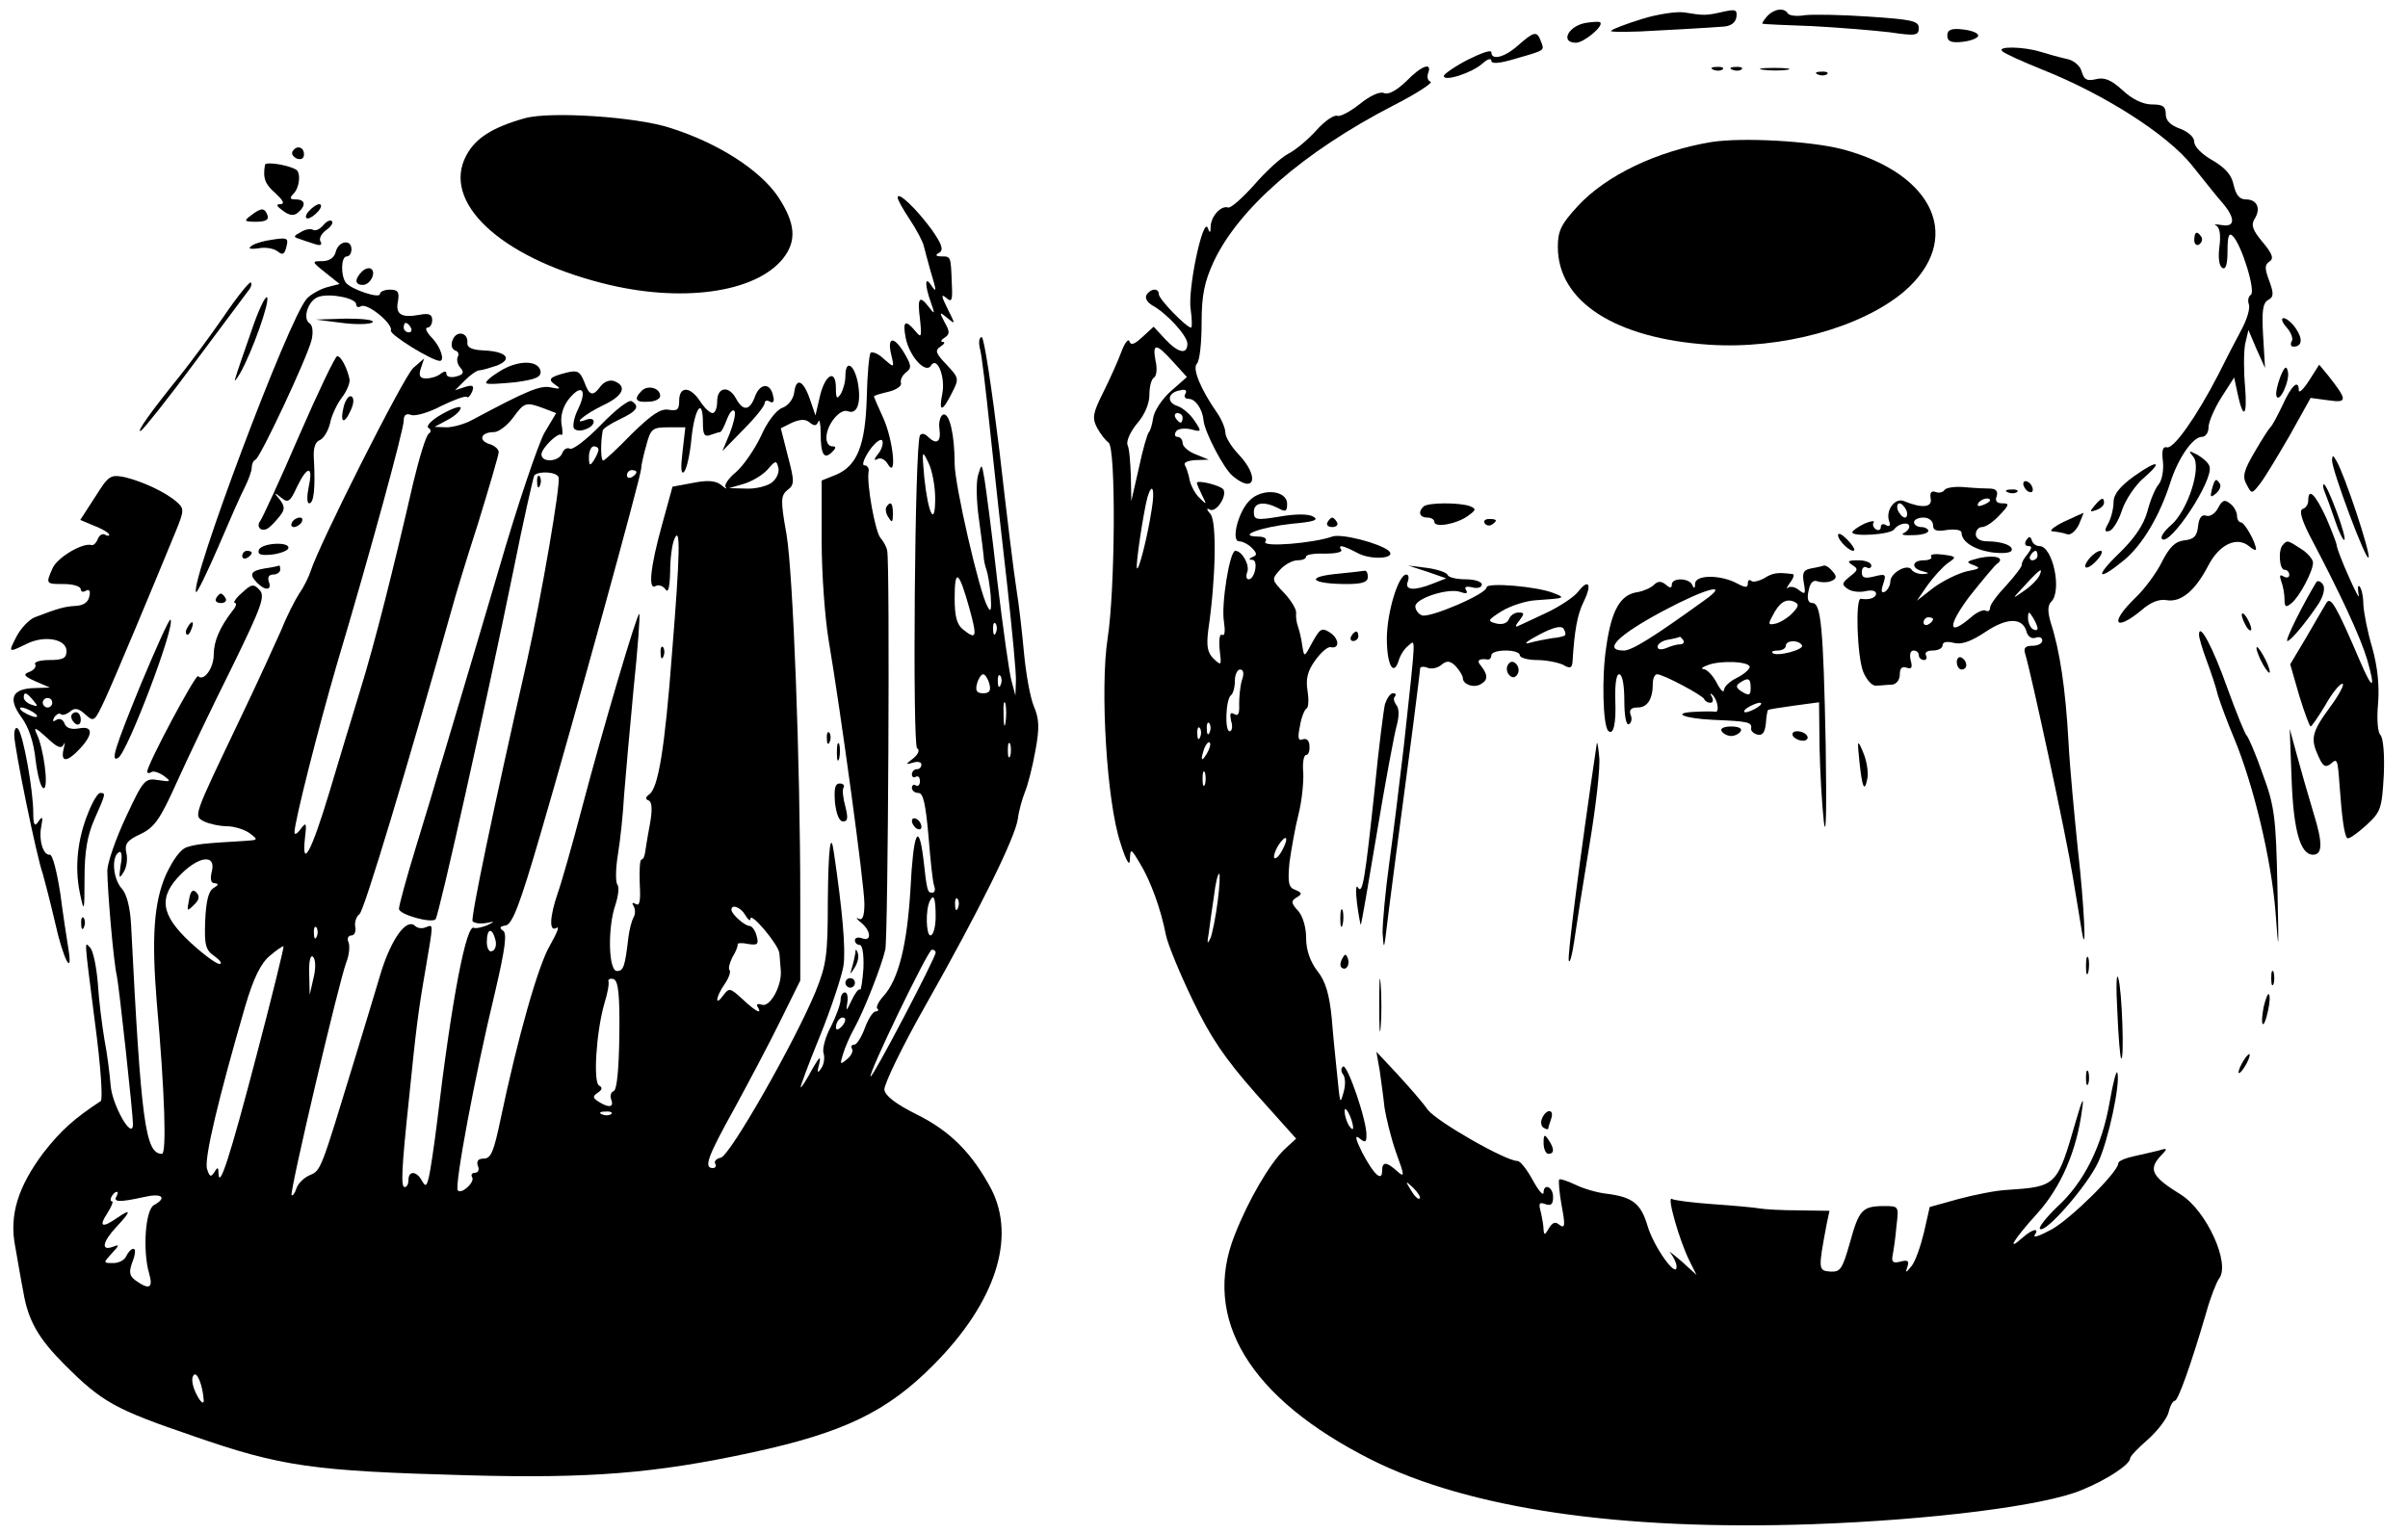 <?xml version="1.0" standalone="no"?>
<!DOCTYPE svg PUBLIC "-//W3C//DTD SVG 20010904//EN"
 "http://www.w3.org/TR/2001/REC-SVG-20010904/DTD/svg10.dtd">
<svg version="1.0" xmlns="http://www.w3.org/2000/svg"
 width="507pt" height="323pt" viewBox="0 0 507 323"
 preserveAspectRatio="xMidYMid meet">

<g transform="translate(0,323) scale(0.1,-0.1)"
fill="#000000" stroke="none">
<path d="M3457 3190 c-32 -10 -62 -21 -65 -25 -4 -3 43 -3 103 1 61 3 121 7
134 8 15 1 25 8 27 20 2 16 -2 17 -29 11 -35 -8 -39 -8 -82 -1 -16 2 -56 -4
-88 -14z"/>
<path d="M3720 3195 c-7 -8 -11 -15 -9 -15 2 -1 50 -3 105 -5 56 -3 129 -9
163 -13 54 -8 61 -7 61 9 0 15 -15 18 -105 24 -57 4 -118 5 -135 3 -17 -3 -33
-1 -36 4 -8 13 -30 9 -44 -7z"/>
<path d="M3340 3182 c-38 -6 -56 -42 -22 -42 17 0 60 36 51 43 -2 2 -15 1 -29
-1z"/>
<path d="M4100 3155 c0 -12 8 -16 33 -13 17 2 32 8 32 13 0 6 -15 11 -32 13
-25 3 -33 -1 -33 -13z"/>
<path d="M3197 3135 c-29 -26 -57 -33 -57 -15 0 6 -22 -2 -50 -16 -27 -14 -50
-30 -50 -34 0 -13 60 7 81 26 11 10 19 12 19 6 0 -7 17 -6 53 5 62 18 59 16
51 37 -8 21 -14 20 -47 -9z"/>
<path d="M4216 3122 c5 -5 43 -22 85 -39 131 -52 263 -137 314 -201 25 -31 54
-68 65 -80 27 -32 26 -51 -2 -46 -13 2 -18 2 -12 -1 8 -4 10 -21 7 -44 -3 -23
-1 -41 6 -45 7 -5 11 7 11 35 0 32 3 40 11 32 19 -19 49 -117 38 -124 -5 -3
-7 -12 -4 -20 3 -8 -4 -32 -16 -54 -12 -22 -34 -65 -49 -95 -45 -87 -94 -157
-108 -152 -8 2 -11 -6 -8 -30 2 -18 -2 -40 -9 -48 -7 -8 -18 -34 -24 -58 -8
-28 -27 -56 -59 -87 -53 -51 -46 -61 11 -14 38 32 74 92 97 164 16 50 47 95
66 95 8 0 14 9 14 20 0 11 12 39 27 63 l27 42 7 -33 c12 -57 21 -50 16 13 -3
32 -3 73 0 90 l7 30 17 -40 18 -40 -4 67 c-3 52 -1 69 10 76 12 6 13 13 3 40
-10 27 -10 34 0 41 10 6 7 16 -14 41 -21 25 -25 36 -17 49 14 22 5 41 -18 41
-14 0 -21 9 -26 30 -4 21 -17 36 -44 52 -22 12 -39 29 -39 39 0 10 -12 21 -30
28 -20 7 -30 17 -30 30 0 17 -6 21 -29 21 -19 0 -42 11 -62 30 -24 22 -39 28
-57 23 -18 -4 -24 -1 -29 16 -3 12 -16 24 -32 27 -14 3 -39 10 -55 15 -36 11
-93 12 -80 1z"/>
<path d="M2961 3059 c-20 -19 -37 -29 -47 -25 -9 4 -30 -6 -51 -23 -20 -16
-41 -27 -47 -25 -7 3 -27 -11 -44 -30 -18 -20 -44 -42 -60 -50 -15 -8 -47 -37
-71 -65 -25 -28 -50 -50 -55 -48 -15 5 -36 -18 -37 -40 0 -14 -2 -15 -6 -3
-10 25 -43 -131 -36 -172 3 -21 3 -38 1 -38 -10 0 -68 60 -68 70 0 14 -17 13
-26 -1 -4 -7 2 -16 12 -22 31 -17 74 -64 74 -81 0 -24 -20 -19 -47 10 l-24 26
-24 -22 c-16 -15 -24 -18 -27 -9 -2 7 -10 -3 -17 -22 -7 -19 -24 -57 -38 -85
-22 -44 -24 -54 -13 -75 7 -13 18 -27 24 -31 16 -10 14 -312 -2 -413 -16 -105
-2 -343 27 -430 12 -39 20 -51 20 -35 1 24 2 24 21 -8 22 -36 44 -95 55 -152
4 -19 29 -80 56 -136 38 -79 67 -122 133 -197 l85 -95 -25 -23 c-30 -29 -75
-105 -104 -179 -71 -177 31 -345 287 -474 205 -103 523 -150 928 -136 253 9
490 39 568 72 54 22 102 54 102 67 0 4 17 22 38 40 20 18 40 44 43 57 3 13 9
24 13 24 7 0 34 76 66 185 9 33 22 65 27 72 25 31 -26 143 -80 177 -60 37 -68
52 -46 78 19 20 19 21 -1 15 -11 -3 -35 -8 -52 -12 -18 -4 -33 -10 -33 -15 0
-18 -99 -116 -140 -139 -24 -13 -40 -19 -36 -12 11 16 -5 13 -26 -6 -35 -31
-18 -3 31 51 50 55 84 133 95 221 4 28 0 20 -13 -25 -40 -138 -40 -139 -146
-146 -22 -1 -67 -10 -101 -19 l-61 -17 -12 -53 c-7 -29 -18 -61 -26 -71 -12
-15 -14 -16 -9 -2 4 13 1 15 -15 11 -15 -4 -19 -1 -16 14 2 10 6 37 8 61 5 42
5 42 -26 42 -46 0 -53 -8 -72 -77 -16 -56 -20 -62 -41 -61 -26 2 -26 4 -8 100
l6 28 -64 1 c-35 0 -72 2 -83 4 -11 2 -55 6 -98 9 -43 3 -82 8 -87 11 -11 7
16 -88 37 -130 l15 -30 -33 30 c-19 16 -28 23 -21 15 6 -8 12 -20 12 -28 0
-25 -48 42 -61 86 -14 47 -31 61 -86 68 -20 2 -50 11 -66 19 -17 8 -32 13 -34
11 -2 -2 0 -27 5 -55 8 -41 7 -49 -4 -41 -9 8 -15 6 -23 -7 -8 -14 -10 -15
-11 -3 0 8 -3 25 -6 38 -5 18 -3 21 10 16 12 -4 16 0 16 15 0 22 -20 30 -20 9
-1 -7 -11 5 -23 27 -12 22 -26 40 -32 40 -25 0 -170 83 -189 108 -11 16 -41
50 -64 75 l-44 47 7 -40 c3 -22 8 -57 10 -77 3 -20 13 -62 24 -94 19 -52 19
-55 2 -40 -22 20 -31 20 -31 0 0 -24 -18 -7 -42 39 -14 28 -16 38 -6 30 12
-10 15 -9 15 5 2 29 -40 151 -49 146 -5 -3 -5 -11 0 -17 5 -7 5 -23 1 -37 -8
-27 -7 -29 -15 50 -2 19 -7 67 -10 105 -5 51 -13 79 -31 101 -15 20 -23 44
-23 69 0 22 -7 46 -17 57 -15 16 -15 21 -3 28 12 7 12 10 -3 16 -14 5 -16 15
-12 58 4 28 12 74 19 101 7 28 11 67 10 88 -2 20 1 37 6 37 5 0 8 9 7 19 0 11
-6 17 -14 14 -10 -4 -11 3 -6 28 3 19 10 35 14 37 4 2 5 18 2 37 -4 25 0 42
16 64 12 17 27 30 33 28 19 -4 18 18 -2 31 -17 11 -21 8 -37 -21 -17 -32 -17
-32 -21 -7 -2 14 -6 32 -9 40 -3 8 -5 21 -4 29 1 7 -10 26 -25 42 -27 28 -27
29 -9 49 10 11 26 20 37 20 10 0 18 3 18 8 0 4 18 7 40 6 21 0 37 3 34 8 -8
12 3 10 37 -8 29 -14 80 -10 63 6 -19 16 -100 37 -119 30 -39 -14 -148 -23
-141 -11 5 7 -2 11 -16 11 -45 1 7 20 72 27 46 4 58 8 45 15 -10 6 -37 6 -71
0 -49 -8 -54 -7 -54 10 0 20 21 23 51 8 16 -9 19 -7 19 9 0 29 -54 34 -80 6
-24 -25 -38 -85 -21 -85 7 0 19 -6 27 -14 11 -11 11 -16 1 -19 -8 -4 -8 -6 0
-6 13 -1 5 -41 -8 -41 -5 0 -6 7 -3 15 6 15 -11 45 -25 45 -12 0 -30 -113 -24
-149 3 -20 2 -31 -4 -28 -5 3 -7 -10 -5 -31 4 -34 4 -35 -13 -19 -13 13 -15
27 -11 60 16 108 18 227 5 244 -9 10 -9 14 -2 10 13 -8 37 28 29 42 -6 9 -56
21 -56 14 0 -2 5 -14 11 -26 10 -20 10 -21 -5 -6 -9 8 -18 25 -21 37 -2 12 -7
27 -10 32 -4 6 6 10 22 11 l28 1 -27 11 c-16 6 -28 17 -28 24 0 7 -5 13 -11
13 -5 0 -7 5 -3 11 3 6 17 8 31 5 23 -6 24 -6 8 18 -9 14 -26 28 -36 31 -24 8
-20 29 6 33 10 3 15 0 11 -7 -4 -6 -1 -11 7 -11 14 0 29 -22 31 -45 2 -24 42
-101 61 -117 47 -40 58 -2 12 46 -15 16 -27 36 -27 45 0 9 -8 28 -17 41 -35
50 -53 94 -43 104 6 6 10 44 10 86 0 59 6 86 25 128 52 112 189 232 379 330
49 25 84 48 78 50 -6 2 -8 10 -5 18 9 24 -14 16 -46 -17z m-491 -591 l29 -32
-34 -30 c-19 -17 -35 -42 -37 -56 -2 -14 -6 -27 -9 -30 -3 -3 -13 -36 -21 -75
l-16 -70 -1 52 c-1 28 -3 58 -7 66 -3 8 6 28 20 45 16 18 26 42 26 60 0 17 4
34 10 37 5 3 7 19 3 35 -7 38 1 38 37 -2z m20 -118 c0 -5 -2 -10 -4 -10 -3 0
-8 5 -11 10 -3 6 -1 10 4 10 6 0 11 -4 11 -10z m-65 -192 c-9 -59 -27 -129
-31 -125 -4 4 14 121 22 150 10 33 16 17 9 -25z m190 -360 c-4 -13 -6 -36 -6
-51 1 -20 -2 -26 -10 -21 -9 5 -10 1 -7 -14 4 -12 2 -22 -3 -22 -11 0 -8 69 3
76 4 3 8 16 8 30 0 13 5 24 11 24 7 0 9 -8 4 -22z m-68 -110 c-3 -8 -6 -5 -6
6 -1 11 2 17 5 13 3 -3 4 -12 1 -19z m-20 -10 c-3 -8 -6 -5 -6 6 -1 11 2 17 5
13 3 -3 4 -12 1 -19z m14 -35 c-12 -20 -14 -14 -5 12 4 9 9 14 11 11 3 -2 0
-13 -6 -23z m-4 -65 c-3 -7 -5 -2 -5 12 0 14 2 19 5 13 2 -7 2 -19 0 -25z
m163 -138 c-6 -12 -14 -20 -17 -17 -2 3 1 14 8 26 17 26 24 19 9 -9z m-136
-107 c-4 -32 -11 -67 -15 -78 -7 -15 -8 -13 -4 10 2 17 7 51 11 78 3 26 8 47
11 47 2 0 1 -26 -3 -57z m285 -478 c0 -5 -4 -3 -9 5 -5 8 -9 22 -9 30 0 16 17
-16 18 -35z m140 -149 c-3 -3 -11 5 -18 17 -13 21 -12 21 5 5 10 -10 16 -20
13 -22z"/>
<path d="M3608 3083 c7 -3 16 -2 19 1 4 3 -2 6 -13 5 -11 0 -14 -3 -6 -6z"/>
<path d="M3648 3083 c7 -3 16 -2 19 1 4 3 -2 6 -13 5 -11 0 -14 -3 -6 -6z"/>
<path d="M3713 3083 c15 -2 37 -2 50 0 12 2 0 4 -28 4 -27 0 -38 -2 -22 -4z"/>
<path d="M3828 3073 c7 -3 16 -2 19 1 4 3 -2 6 -13 5 -11 0 -14 -3 -6 -6z"/>
<path d="M1105 2981 c-68 -19 -104 -42 -123 -78 -53 -98 70 -214 285 -269 166
-43 324 -21 382 52 29 37 26 74 -11 130 -38 56 -126 113 -228 145 -71 23 -251
35 -305 20z"/>
<path d="M3604 2931 c-115 -19 -222 -70 -282 -135 -35 -38 -42 -52 -42 -86 0
-115 121 -193 319 -206 152 -10 320 36 410 112 126 109 66 248 -131 300 -67
17 -208 25 -274 15z"/>
<path d="M616 2911 c-3 -5 1 -11 9 -15 9 -3 15 0 15 9 0 16 -16 20 -24 6z"/>
<path d="M558 2883 c-5 -28 0 -41 22 -60 16 -15 20 -22 11 -23 -11 0 -9 -4 5
-14 13 -10 23 -11 31 -4 18 15 16 28 -4 28 -13 0 -14 3 -5 12 13 13 16 45 5
51 -18 10 -63 17 -65 10z"/>
<path d="M1890 2814 c0 -5 12 -26 26 -47 14 -21 27 -46 29 -55 2 -9 9 -33 14
-52 13 -43 14 -49 1 -30 -13 20 -13 -1 0 -37 9 -25 8 -26 -4 -10 -20 26 -25
21 -19 -25 4 -38 3 -41 -10 -25 -21 25 -27 21 -20 -15 8 -39 42 -76 53 -58 13
21 31 -24 24 -59 -8 -40 0 -39 20 1 16 31 15 32 -11 60 -23 24 -25 30 -13 38
8 5 11 10 5 10 -5 0 -4 4 4 9 11 7 11 13 0 32 -12 23 -11 23 6 9 17 -14 17
-14 0 20 -13 26 -14 32 -3 23 12 -11 14 -6 12 30 -2 57 -2 57 -21 57 -13 0
-15 3 -5 8 9 6 5 18 -16 48 -33 45 -72 82 -72 68z"/>
<path d="M650 2785 c-7 -8 -8 -15 -2 -15 5 0 15 7 22 15 7 8 8 15 2 15 -5 0
-15 -7 -22 -15z"/>
<path d="M528 2776 c-15 -11 -14 -13 11 -13 20 0 28 4 24 14 -6 16 -13 16 -35
-1z"/>
<path d="M680 2755 c-7 -8 -16 -12 -21 -9 -5 3 -17 1 -26 -5 -15 -8 -16 -10
-3 -14 8 -3 23 -8 33 -11 11 -4 16 -2 12 5 -4 6 1 16 11 24 11 7 16 16 13 19
-3 4 -12 0 -19 -9z"/>
<path d="M4620 2724 c0 -8 5 -12 10 -9 6 4 8 11 5 16 -9 14 -15 11 -15 -7z"/>
<path d="M560 2723 c-14 -3 -29 -8 -33 -13 -5 -4 3 -5 17 -3 14 3 32 0 40 -6
11 -9 15 -7 19 9 5 20 3 21 -43 13z"/>
<path d="M707 2700 c-3 -13 -14 -20 -29 -20 -22 0 -22 -1 7 -24 l30 -24 -27
-7 c-14 -4 -34 -15 -42 -24 -38 -41 -248 -602 -233 -618 2 -2 23 41 46 94 23
54 48 111 56 126 8 16 15 35 15 42 0 7 3 15 8 17 10 4 109 215 118 252 4 17 2
31 -4 35 -16 10 -3 49 19 56 25 8 79 -3 79 -16 0 -6 5 -7 10 -4 13 8 68 -37
63 -51 -3 -9 87 -64 103 -64 11 0 2 29 -16 48 -12 12 -16 22 -10 22 5 0 10 7
10 16 0 12 -7 15 -27 11 -38 -7 -51 1 -45 29 3 19 0 24 -17 24 -11 0 -21 -4
-21 -9 0 -11 -62 10 -72 24 -11 15 -10 55 2 55 6 0 10 7 10 15 0 22 -27 18
-33 -5z m158 -160 c3 -5 1 -10 -4 -10 -6 0 -11 5 -11 10 0 6 2 10 4 10 3 0 8
-4 11 -10z"/>
<path d="M762 2658 c-16 -16 -15 -28 2 -28 16 0 29 27 17 34 -4 3 -13 0 -19
-6z"/>
<path d="M470 2562 c-29 -42 -70 -97 -90 -122 -60 -74 -96 -124 -83 -117 6 4
58 69 114 145 56 75 107 143 112 150 6 7 8 15 5 17 -2 3 -29 -30 -58 -73z"/>
<path d="M529 2532 c-15 -43 -30 -86 -33 -97 -4 -11 0 -7 9 8 26 45 65 156 57
161 -4 2 -19 -30 -33 -72z"/>
<path d="M720 2550 c30 -4 59 -3 64 1 6 5 -18 8 -55 8 l-64 -2 55 -7z"/>
<path d="M4814 2541 c10 -11 15 -25 11 -30 -3 -6 -2 -11 4 -11 18 0 20 16 5
38 -8 12 -20 22 -26 22 -6 0 -3 -9 6 -19z"/>
<path d="M953 2514 c-4 -10 -2 -19 5 -22 7 -2 9 -8 6 -13 -3 -6 -1 -16 5 -23
9 -10 7 -15 -9 -19 -11 -3 -20 0 -20 5 0 7 -4 7 -12 1 -7 -6 -21 -10 -31 -10
-13 0 -16 6 -11 21 l7 21 -23 -20 c-20 -18 -198 -371 -216 -428 -4 -12 -14
-33 -24 -47 -9 -14 -26 -47 -37 -75 -12 -27 -51 -113 -88 -190 -99 -208 -98
-203 -75 -215 10 -5 32 -10 47 -10 16 0 38 -7 49 -15 18 -14 18 -14 -11 -16
-87 -5 -102 -7 -121 -13 -14 -4 -30 -27 -45 -59 -25 -58 -30 -131 -19 -267 17
-190 21 -320 11 -320 -35 0 -44 66 -65 482 -2 37 -9 64 -19 76 -19 20 -23 67
-7 77 6 4 8 -7 4 -27 -4 -28 -3 -30 6 -15 7 10 9 29 6 41 -4 18 1 26 29 39 30
14 42 31 77 109 23 51 75 160 116 242 64 131 71 151 58 164 -12 13 -17 12 -37
-7 -13 -11 -19 -21 -14 -21 4 0 2 -8 -6 -17 -26 -34 -39 -63 -39 -92 0 -28
-21 -57 -33 -45 -5 5 -107 -186 -107 -201 0 -4 4 -4 9 -1 4 3 16 -1 26 -8 16
-12 15 -13 -11 -9 -29 5 -32 1 -69 -78 -21 -45 -39 -96 -39 -113 0 -38 13
-193 20 -221 5 -25 34 -291 34 -313 -1 -35 -44 41 -47 82 -2 23 -7 66 -13 96
-5 30 -12 84 -14 119 -3 36 -10 69 -16 75 -12 12 -14 29 10 -158 12 -90 17
-162 12 -165 -55 -36 -84 -62 -120 -108 -54 -72 -73 -132 -60 -198 5 -28 12
-70 17 -95 10 -61 32 -99 87 -154 79 -79 106 -94 270 -150 187 -65 252 -74
579 -83 258 -7 394 4 598 48 194 42 285 86 383 185 130 131 174 267 121 370
-40 75 -86 122 -157 157 -44 22 -66 39 -68 52 -1 11 38 92 88 180 112 198 187
350 193 390 2 17 9 42 15 57 6 14 16 53 22 87 9 48 8 67 -3 93 -8 19 -17 70
-21 113 -4 44 -11 105 -16 135 -5 30 -21 162 -36 293 -16 130 -32 237 -37 237
-5 0 -7 -10 -4 -23 4 -12 13 -92 22 -177 9 -85 25 -231 36 -325 10 -93 19
-183 18 -200 l-1 -30 -8 30 c-5 17 -18 111 -30 210 -11 99 -24 196 -27 215 -6
35 -6 35 -14 8 -4 -15 -3 -55 2 -90 5 -35 9 -70 10 -78 0 -8 3 -22 6 -30 3 -8
7 -33 9 -55 2 -31 0 -36 -7 -22 -17 30 -69 256 -69 301 0 61 -11 107 -24 103
-6 -2 -10 -16 -8 -30 4 -28 -6 -35 -25 -16 -6 6 -13 7 -16 2 -11 -17 -16 -652
-6 -659 6 -3 3 -12 -8 -21 -17 -13 -17 -14 0 -9 9 3 17 1 17 -4 0 -6 -4 -10
-10 -10 -5 0 -10 -5 -10 -11 0 -5 4 -8 8 -5 5 3 9 -1 9 -9 0 -8 -4 -12 -9 -9
-4 3 -8 0 -8 -5 0 -6 6 -11 14 -11 10 0 15 -24 21 -91 4 -51 9 -98 12 -105 3
-8 1 -14 -4 -14 -10 0 -11 1 -19 73 -10 79 -21 53 -27 -65 -7 -118 -25 -191
-57 -226 -10 -11 -16 -23 -13 -26 4 -3 2 -6 -3 -6 -6 0 -16 -16 -23 -35 -7
-19 -17 -35 -22 -35 -6 0 -8 -4 -5 -9 3 -5 -2 -15 -11 -22 -14 -12 -15 -11 -8
11 4 14 15 39 24 55 20 36 57 130 65 165 6 27 10 816 4 840 -1 8 -8 20 -14 27
-11 12 -30 115 -25 141 1 6 -3 12 -9 12 -6 0 -1 14 11 32 13 18 25 26 27 19 2
-6 -2 -19 -10 -28 -8 -10 -8 -14 -1 -10 7 4 16 0 22 -10 20 -34 12 49 -9 96
-11 24 -20 45 -20 46 0 2 14 6 31 10 16 4 28 12 26 18 -2 7 3 17 11 23 12 9
11 15 -5 42 -22 36 -36 32 -26 -7 6 -26 6 -26 -16 -7 -11 11 -24 16 -28 13 -3
-4 -7 -46 -8 -94 -3 -101 -20 -144 -65 -163 l-30 -12 0 -127 c0 -69 7 -164 15
-211 25 -148 75 -513 75 -553 0 -27 -4 -36 -12 -32 -7 4 -5 0 5 -8 21 -17 23
-41 2 -33 -8 3 -15 1 -15 -4 0 -6 5 -10 10 -10 6 0 9 -20 8 -49 -2 -27 -5 -47
-7 -45 -3 3 -11 -8 -18 -23 -11 -23 -12 -24 -9 -5 2 12 0 22 -5 22 -5 0 -9 -7
-9 -15 0 -9 -9 -34 -20 -56 -12 -22 -19 -48 -16 -57 3 -9 1 -24 -5 -32 -8 -12
-9 -9 -4 10 4 18 0 14 -15 -12 -11 -21 -22 -38 -24 -38 -2 0 16 48 40 107 24
59 46 126 50 149 5 34 -2 115 -20 237 -7 51 -12 12 -13 -101 0 -114 -3 -134
-26 -191 -45 -108 -179 -343 -199 -349 -10 -2 -15 -8 -12 -13 3 -5 0 -9 -5 -9
-20 0 -11 24 45 125 30 55 74 138 97 185 l42 85 0 170 c0 289 -15 686 -29 770
-13 72 -12 81 2 93 15 11 15 18 1 71 l-15 59 24 12 c17 7 28 8 37 0 10 -8 14
-7 18 2 2 7 5 -4 5 -25 0 -44 7 -56 24 -39 9 9 9 12 0 12 -7 0 -12 8 -12 18 0
27 28 62 45 56 20 -8 29 18 21 61 -8 39 -26 48 -26 13 0 -13 -5 -30 -10 -38
-8 -12 -10 -9 -10 13 0 41 -23 29 -34 -19 l-9 -39 -12 35 c-14 40 -29 46 -33
12 -2 -13 -13 -27 -25 -31 -13 -5 -32 -30 -45 -60 -13 -27 -36 -61 -52 -75
-16 -13 -26 -28 -22 -32 4 -5 -1 -3 -10 5 -12 9 -29 10 -59 4 l-43 -8 -22 -80
c-25 -90 -30 -140 -13 -129 6 3 15 0 20 -7 6 -9 9 3 10 36 0 28 4 59 9 70 13
30 12 -31 -5 -240 -15 -200 -29 -285 -48 -298 -8 -6 -9 -10 -1 -13 7 -3 8 -20
2 -52 -5 -26 -9 -53 -10 -59 -1 -7 -4 -13 -7 -13 -4 0 -5 -23 -4 -51 2 -36 0
-48 -8 -43 -8 4 -9 3 -5 -4 4 -7 4 -17 0 -24 -4 -7 -9 -26 -11 -43 -7 -60 -10
-70 -24 -70 -18 0 -20 92 -3 140 6 19 8 37 4 42 -4 4 -4 33 1 63 5 30 11 87
13 125 3 39 12 139 20 224 9 85 14 156 12 158 -4 4 -76 -239 -121 -410 -20
-76 -43 -157 -51 -179 -17 -50 -18 -82 -2 -72 7 4 0 -12 -14 -37 -25 -42 -68
-195 -104 -366 -14 -67 -20 -83 -35 -83 -12 0 -16 -5 -13 -15 4 -8 1 -15 -6
-15 -6 0 -9 -4 -6 -9 7 -10 -22 -37 -30 -28 -8 7 37 247 78 416 22 94 26 126
17 131 -8 6 -7 9 6 11 14 3 30 45 72 189 71 242 213 758 213 773 0 7 5 29 11
50 9 34 13 37 46 37 l36 0 -6 -52 c-4 -33 -3 -48 3 -42 6 6 13 38 16 72 7 64
24 86 24 31 0 -24 3 -30 16 -25 9 3 18 6 20 6 3 0 9 12 15 28 6 15 13 22 16
15 2 -6 -3 -27 -11 -47 l-15 -36 44 45 c25 25 45 50 45 56 0 5 5 7 11 3 7 -4
10 1 7 11 -5 29 -27 29 -38 1 -11 -31 -25 -33 -40 -6 -15 29 -40 25 -40 -5 0
-14 -4 -25 -10 -25 -5 0 -17 11 -26 25 -21 32 -44 32 -44 1 0 -19 -4 -22 -22
-19 -17 3 -36 -10 -78 -51 -30 -31 -57 -56 -60 -56 -5 0 -6 36 -1 63 0 4 17
15 36 24 36 17 43 27 25 38 -6 4 -35 -19 -65 -50 -30 -31 -59 -53 -65 -50 -6
3 -13 -1 -16 -9 -7 -19 -44 -21 -44 -3 0 13 36 48 42 41 3 -2 3 9 0 24 -2 18
4 37 16 52 27 33 39 19 19 -22 -9 -18 -12 -37 -8 -41 10 -10 41 2 41 15 0 6
-7 7 -16 4 -31 -12 -4 11 35 30 43 20 52 40 25 51 -10 4 -22 -1 -29 -10 -17
-23 -24 -21 -35 9 -9 22 -14 25 -38 19 -35 -9 -40 -14 -22 -26 12 -8 9 -9 -10
-5 -22 5 -49 -6 -165 -68 -16 -9 -41 -16 -55 -16 l-25 1 28 15 c15 8 27 19 27
25 0 5 -18 -1 -39 -13 -22 -12 -35 -26 -29 -29 6 -4 6 -9 1 -12 -6 -4 -20 -50
-33 -104 -42 -183 -81 -338 -112 -438 -17 -55 -46 -152 -65 -215 -37 -123 -58
-162 -51 -96 4 33 3 36 -9 20 -7 -10 -13 -13 -13 -7 0 22 50 219 89 353 71
238 141 495 141 514 0 12 5 16 16 12 8 -3 37 5 63 19 27 13 51 22 54 19 2 -3
7 2 11 11 5 13 1 15 -15 10 l-21 -7 21 21 c12 12 25 21 30 21 5 0 22 5 37 10
35 14 20 30 -28 32 -24 1 -35 6 -34 16 2 22 -23 27 -31 6z m192 -144 l26 -10
-25 -42 c-13 -24 -57 -153 -96 -288 -40 -135 -81 -274 -92 -310 -11 -36 -25
-85 -33 -110 -7 -25 -29 -98 -49 -163 -20 -65 -36 -124 -36 -131 0 -12 68 -31
77 -22 7 7 107 456 163 730 22 110 43 202 45 205 11 10 47 7 51 -4 5 -13 -36
-251 -66 -385 -73 -321 -119 -543 -115 -550 3 -4 15 -6 28 -4 20 4 20 4 2 -5
-11 -4 -23 -7 -27 -5 -16 10 -47 -150 -78 -411 -6 -49 -14 -101 -17 -114 -5
-20 -7 -21 -15 -7 -11 20 -28 21 -28 1 0 -8 -3 -15 -8 -15 -8 0 -7 34 9 185
15 148 19 182 35 274 17 101 17 94 0 88 -7 -3 -17 -2 -22 3 -18 17 -49 -26
-71 -95 -11 -38 -37 -122 -56 -185 -72 -236 -71 -235 -95 -245 -12 -5 -25 -18
-28 -28 -3 -10 -8 -16 -10 -14 -5 5 99 447 115 490 6 15 8 34 5 42 -4 8 -1 15
6 15 6 0 10 8 8 18 -2 9 2 22 9 27 10 8 101 311 195 645 5 19 29 99 54 176 24
78 44 146 44 152 0 6 -9 14 -20 17 -24 8 -17 25 10 25 10 0 28 14 40 30 24 33
27 34 65 20z m115 -87 c0 -5 -5 -15 -10 -23 -8 -12 -10 -11 -10 8 0 12 5 22
10 22 6 0 10 -3 10 -7z m709 -103 c0 -62 -15 -32 -23 45 -5 57 -5 59 9 30 8
-16 14 -50 14 -75z m-345 33 c-10 -7 -34 -13 -53 -12 l-36 1 31 9 c17 5 39 18
50 30 17 20 19 20 23 3 2 -10 -5 -24 -15 -31z m-284 23 c0 -3 -4 -8 -10 -11
-5 -3 -10 -1 -10 4 0 6 5 11 10 11 6 0 10 -2 10 -4z m701 -287 c17 -62 15 -67
-13 -45 -13 10 -18 27 -18 66 0 65 9 58 31 -21z m56 -51 c-3 -8 -6 -5 -6 6 -1
11 2 17 5 13 3 -3 4 -12 1 -19z m-14 -108 c4 -15 0 -20 -13 -20 -13 0 -17 5
-13 20 3 11 9 20 13 20 4 0 10 -9 13 -20z m24 -2 c-3 -8 -6 -5 -6 6 -1 11 2
17 5 13 3 -3 4 -12 1 -19z m10 -80 c-2 -13 -4 -5 -4 17 -1 22 1 32 4 23 2 -10
2 -28 0 -40z m10 -70 c-3 -7 -5 -2 -5 12 0 14 2 19 5 13 2 -7 2 -19 0 -25z
m-1681 -243 c-4 -17 -2 -25 6 -25 9 -1 8 -4 -2 -10 -11 -6 -16 -27 -18 -69 -2
-52 1 -62 20 -75 12 -9 17 -16 10 -16 -7 0 -35 21 -62 46 -62 58 -67 95 -19
143 39 39 74 42 65 6z m1524 -95 c0 -22 -5 -40 -11 -40 -9 0 -11 54 -1 73 8
16 12 5 12 -33z m47 18 c-3 -8 -6 -5 -6 6 -1 11 2 17 5 13 3 -3 4 -12 1 -19z
m-448 -15 c6 -10 11 -14 11 -8 0 16 60 -55 61 -73 1 -9 2 -26 3 -37 2 -32 -23
-77 -40 -71 -9 3 -12 1 -9 -4 11 -18 -3 -11 -32 16 -26 24 -28 24 -40 8 -19
-26 -16 -3 3 24 9 13 13 26 10 29 -3 3 0 15 6 27 7 11 12 24 11 27 -1 3 9 4
22 1 20 -3 23 -1 18 17 -3 12 -10 21 -15 21 -10 0 -38 25 -38 34 0 13 20 5 29
-11z m-902 -45 c-3 -8 -6 -5 -6 6 -1 11 2 17 5 13 3 -3 4 -12 1 -19z m376 -7
c3 -11 0 -22 -7 -24 -6 -3 -11 6 -11 19 0 29 11 32 18 5z m-503 -244 c-56
-214 -79 -285 -80 -247 0 12 -2 13 -9 1 -7 -11 -10 -9 -15 7 -7 20 24 149 80
342 18 61 33 91 52 107 14 12 27 21 29 20 1 -2 -24 -105 -57 -230z m1430 217
c0 -11 -133 -265 -137 -261 -5 6 121 267 129 267 5 0 8 -3 8 -6z m-1310 -54
l-8 -35 -1 45 c-1 27 3 40 8 35 6 -6 6 -25 1 -45z m644 -120 c-1 -72 -5 -115
-12 -118 -6 -2 -8 -10 -5 -18 6 -16 -5 -18 -27 -4 -12 8 -13 11 -1 19 9 6 10
11 2 15 -12 8 -6 110 11 171 7 22 11 44 9 48 -1 5 4 7 11 5 10 -4 13 -34 12
-118z m468 18 c-7 -7 -12 -8 -12 -2 0 14 12 26 19 19 2 -3 -1 -11 -7 -17z
m-485 -184 c-3 -3 -12 -4 -19 -1 -8 3 -5 6 6 6 11 1 17 -2 13 -5z m-1042 -174
c-7 -12 8 -12 58 -1 38 9 50 -1 21 -17 -18 -10 -24 -96 -10 -144 9 -31 0 -35
-28 -15 -14 10 -15 18 -7 40 6 15 7 27 2 27 -5 0 -11 -7 -15 -15 -3 -8 -15
-15 -27 -15 -22 0 -22 0 -4 20 17 18 17 20 2 14 -25 -9 -21 11 8 42 31 33 32
40 3 20 -33 -23 -41 -20 -22 9 9 14 13 25 10 25 -4 0 -4 5 -1 10 3 6 8 10 11
10 3 0 2 -4 -1 -10z m184 -430 c0 -8 -7 -3 -15 13 -8 15 -12 33 -7 40 7 12 20
-20 22 -53z"/>
<path d="M1131 2214 c0 -11 3 -14 6 -6 3 7 2 16 -1 19 -3 4 -6 -2 -5 -13z"/>
<path d="M398 1335 c-5 -25 -4 -25 10 -11 12 11 13 19 5 27 -7 7 -12 3 -15
-16z"/>
<path d="M630 2313 c-40 -93 -77 -173 -82 -180 -10 -13 3 -25 17 -15 6 4 16
15 24 25 11 14 11 20 0 35 -13 15 -12 16 3 4 14 -12 19 -9 33 22 22 46 35 46
25 1 -4 -20 -4 -35 1 -35 10 0 13 33 10 91 -2 24 2 38 12 42 8 3 18 19 22 36
3 16 15 41 25 54 10 13 17 30 16 38 -5 24 -18 49 -26 49 -4 0 -40 -75 -80
-167z"/>
<path d="M1052 2448 c-18 -11 -31 -22 -28 -25 2 -3 30 -1 61 2 44 6 55 11 53
24 -5 23 -48 23 -86 -1z"/>
<path d="M4801 2436 c-6 -16 -10 -34 -8 -40 6 -17 29 33 24 52 -3 13 -7 10
-16 -12z"/>
<path d="M4862 2429 c-12 -19 -22 -28 -22 -21 0 24 -15 11 -34 -31 -11 -23
-22 -44 -26 -47 -3 -3 -18 -26 -33 -52 -23 -39 -26 -52 -17 -68 11 -21 11 -21
29 2 10 13 37 58 62 101 l44 79 37 -5 c41 -6 41 0 0 52 l-19 23 -21 -33z"/>
<path d="M1351 2407 c-17 -17 -13 -25 14 -23 14 0 25 6 25 12 0 17 -26 24 -39
11z"/>
<path d="M724 2375 c-9 -35 0 -41 14 -10 7 14 8 27 2 30 -5 3 -12 -6 -16 -20z"/>
<path d="M4618 2268 c18 -22 -12 -114 -47 -144 -14 -12 -23 -25 -19 -29 16
-17 110 125 100 153 -2 7 -13 17 -25 24 -19 10 -20 9 -9 -4z"/>
<path d="M4910 2261 c0 -22 73 -217 77 -205 4 11 -51 176 -68 204 -7 12 -8 12
-9 1z"/>
<path d="M4493 2227 c-30 -22 -43 -38 -43 -55 0 -13 -5 -33 -11 -44 -9 -16 -8
-19 3 -16 7 3 19 22 26 44 7 21 27 51 44 66 44 38 32 41 -19 5z"/>
<path d="M200 2183 l-31 -48 31 -13 c16 -6 30 -15 30 -18 0 -3 -4 -3 -9 0 -5
3 -12 -1 -15 -9 -3 -8 -9 -14 -13 -13 -18 6 -71 -25 -82 -48 -15 -34 -15 -34
24 -34 19 0 35 -5 35 -11 0 -5 5 -7 11 -3 7 4 10 -1 7 -12 -2 -12 -12 -19 -28
-20 -24 -1 -40 -6 -87 -24 -12 -5 -29 -23 -38 -40 -18 -35 -18 -35 21 -16 38
19 84 10 84 -15 0 -15 -7 -19 -36 -19 -19 0 -33 -4 -30 -9 3 -5 -2 -12 -12
-16 -14 -5 -12 -9 13 -20 l30 -13 -31 -1 c-48 -1 -58 -21 -30 -60 16 -21 27
-53 31 -92 4 -32 11 -59 17 -59 11 0 0 85 -15 115 -7 15 -2 13 21 -8 22 -21
31 -25 36 -15 3 7 3 3 0 -9 -7 -29 7 -29 34 0 29 31 28 49 -2 43 -16 -3 -27 1
-30 10 -3 9 -11 12 -17 8 -8 -5 -9 -3 -5 5 5 7 11 10 14 7 3 -3 11 -1 19 5 10
9 18 8 33 -6 18 -16 19 -15 41 32 20 43 101 237 149 354 18 44 18 48 2 62 -24
21 -72 43 -109 52 -31 6 -34 4 -63 -42z m-130 -428 c11 -13 10 -14 -4 -9 -9 3
-16 10 -16 15 0 13 6 11 20 -6z m40 -5 c0 -5 -4 -10 -10 -10 -5 0 -10 5 -10
10 0 6 5 10 10 10 6 0 10 -4 10 -10z m-40 -20 c8 -5 11 -10 5 -10 -5 0 -17 5
-25 10 -8 5 -10 10 -5 10 6 0 17 -5 25 -10z"/>
<path d="M4260 2211 c0 -5 5 -13 10 -16 6 -3 10 -2 10 4 0 5 -4 13 -10 16 -5
3 -10 2 -10 -4z"/>
<path d="M4657 2199 c-4 -16 -3 -18 9 -8 7 6 11 15 8 20 -8 13 -11 11 -17 -12z"/>
<path d="M4094 2198 c-3 -5 -12 -7 -19 -4 -9 3 -12 -2 -10 -14 4 -19 -19 -21
-57 -5 -19 7 -39 -21 -30 -44 3 -8 0 -11 -7 -7 -6 4 -11 2 -11 -4 0 -6 -5 -8
-10 -5 -6 4 -8 10 -5 15 3 4 -6 3 -20 -3 -14 -7 -25 -15 -25 -18 0 -10 80 -5
88 6 9 13 32 17 32 6 0 -5 -6 -11 -12 -14 -7 -3 2 -5 20 -4 17 0 32 4 32 9 0
4 -7 8 -15 8 -8 0 -15 5 -15 10 0 6 9 10 20 10 11 0 20 -7 20 -16 0 -11 7 -14
30 -10 17 2 30 0 30 -6 0 -18 25 -35 62 -41 21 -3 40 -2 43 3 6 10 -19 20 -51
20 -15 0 -24 6 -24 15 0 8 6 15 13 15 8 0 24 11 37 25 21 22 21 25 6 25 -12 0
-16 5 -12 15 3 10 -1 15 -12 16 -9 0 -34 1 -55 3 -21 2 -40 -1 -43 -6z m96
-22 c0 -2 -7 -7 -16 -10 -8 -3 -12 -2 -9 4 6 10 25 14 25 6z m-176 -21 c3 -8
1 -15 -3 -15 -5 0 -11 7 -15 15 -3 8 -1 15 3 15 5 0 11 -7 15 -15z"/>
<path d="M4895 2193 c4 -10 14 -37 22 -61 8 -24 17 -41 19 -39 6 5 -36 117
-43 117 -3 0 -2 -8 2 -17z"/>
<path d="M4228 2193 c7 -3 16 -2 19 1 4 3 -2 6 -13 5 -11 0 -14 -3 -6 -6z"/>
<path d="M4860 2176 c0 -8 -5 -16 -12 -18 -7 -3 -3 -20 14 -54 67 -127 108
-216 122 -263 18 -62 12 -66 -13 -8 -53 124 -64 142 -73 127 -5 -8 -24 -41
-42 -72 l-34 -57 19 -66 c11 -36 22 -65 24 -65 2 0 16 20 31 45 14 25 30 45
36 45 5 0 -6 -22 -26 -49 -39 -53 -42 -67 -24 -105 9 -20 14 -23 25 -15 14 13
15 11 19 -46 5 -69 10 -104 16 -110 3 -3 20 9 39 26 32 29 34 36 38 106 2 42
-1 79 -7 85 -6 6 -8 35 -5 66 3 38 -1 77 -12 117 -10 33 -18 74 -19 92 0 17
-4 34 -8 38 -4 4 -4 -4 -2 -17 3 -12 -6 4 -20 36 -15 33 -26 63 -26 67 0 4
-10 30 -22 58 -23 50 -38 65 -38 37z"/>
<path d="M4410 2165 c-11 -13 -10 -14 4 -9 9 3 16 10 16 15 0 13 -6 11 -20 -6z"/>
<path d="M4670 2160 c-6 -12 -18 -19 -25 -16 -9 3 -15 -4 -17 -22 -2 -21 -9
-28 -29 -30 -19 -2 -31 -14 -47 -45 -11 -23 -37 -58 -56 -76 -55 -53 -44 -73
13 -26 19 17 38 24 53 21 30 -5 60 20 87 72 23 45 60 63 86 42 8 -7 15 -10 15
-7 0 14 -24 57 -32 57 -4 0 -8 6 -8 14 0 7 -6 19 -14 25 -12 10 -17 8 -26 -9z"/>
<path d="M1866 2162 c-2 -4 -1 -14 5 -22 7 -12 9 -10 9 8 0 23 -5 28 -14 14z"/>
<path d="M2997 2163 c-12 -11 -8 -23 8 -23 8 0 15 -4 15 -9 0 -13 46 -5 70 12
18 13 19 15 5 21 -22 8 -90 8 -98 -1z"/>
<path d="M4345 2131 c-22 -11 -32 -20 -23 -20 9 -1 22 -3 30 -6 7 -3 18 6 25
20 6 14 10 25 10 25 -1 0 -20 -9 -42 -19z"/>
<path d="M615 2130 c-3 -5 -2 -10 4 -10 5 0 13 5 16 10 3 6 2 10 -4 10 -5 0
-13 -4 -16 -10z"/>
<path d="M2795 2130 c-3 -5 1 -10 10 -10 9 0 13 5 10 10 -3 6 -8 10 -10 10 -2
0 -7 -4 -10 -10z"/>
<path d="M3126 2128 c3 -5 10 -6 15 -3 13 9 11 12 -6 12 -8 0 -12 -4 -9 -9z"/>
<path d="M3870 2103 c0 -12 28 -38 34 -32 2 2 -5 13 -15 23 -11 11 -19 15 -19
9z"/>
<path d="M4266 2092 c-4 -7 -2 -12 5 -12 8 0 7 -5 -2 -17 -8 -9 -13 -19 -12
-22 1 -3 -13 -22 -32 -43 -19 -20 -35 -41 -35 -48 0 -6 -4 -9 -9 -6 -4 3 -19
-3 -31 -14 -49 -42 -50 -19 -4 43 27 34 53 65 58 69 19 13 -2 20 -36 13 -28
-7 -30 -9 -13 -15 16 -6 14 -8 -13 -13 -18 -4 -49 -19 -70 -34 l-36 -28 22 32
c13 18 32 39 43 47 19 13 19 14 -10 18 -16 2 -28 1 -25 -4 3 -4 -4 -8 -15 -8
-26 0 -28 -17 -3 -23 15 -4 15 -5 0 -6 -9 0 -20 4 -23 9 -8 14 -45 -6 -45 -25
0 -7 -5 -17 -11 -21 -8 -4 -9 1 -4 16 7 21 5 22 -19 16 -20 -5 -26 -3 -26 9 0
9 5 13 10 10 6 -3 10 -1 10 4 0 6 -12 11 -27 11 -22 0 -25 -2 -13 -10 13 -8
12 -11 -5 -24 -17 -14 -18 -17 -5 -26 8 -6 25 -8 38 -5 12 3 22 1 22 -5 0 -9
-14 -14 -32 -11 -12 2 -8 -121 5 -154 7 -17 19 -30 27 -29 8 0 23 2 33 2 10 1
17 10 17 22 0 13 5 17 14 14 11 -4 13 0 9 15 -3 12 -1 21 6 21 6 0 11 -4 11
-10 0 -5 5 -10 11 -10 5 0 7 5 4 10 -3 6 3 10 14 10 12 0 21 5 21 11 0 7 9 9
24 5 16 -4 36 3 66 23 46 31 79 31 87 0 3 -10 11 -15 19 -12 8 3 14 0 14 -6 0
-6 -9 -11 -21 -11 -15 0 -19 -5 -15 -17 13 -43 87 -386 100 -468 8 -49 17
-101 19 -115 11 -66 5 57 -8 170 -7 69 -17 172 -20 230 -6 108 -18 190 -37
248 -7 24 -7 37 1 45 23 23 3 117 -25 117 -7 0 -14 5 -16 12 -3 9 -6 9 -12 0z
m24 -32 c0 -5 -5 -10 -11 -10 -5 0 -7 5 -4 10 3 6 8 10 11 10 2 0 4 -4 4 -10z
m4 -42 c-3 -7 -17 -22 -32 -32 -27 -19 -27 -19 2 12 32 35 38 38 30 20z m-4
-111 c0 -5 -4 -5 -10 -2 -5 3 -10 14 -10 23 0 15 2 15 10 2 5 -8 10 -19 10
-23z m-220 19 c0 -3 -4 -8 -10 -11 -5 -3 -10 -1 -10 4 0 6 5 11 10 11 6 0 10
-2 10 -4z"/>
<path d="M545 2072 c-3 -10 4 -12 27 -10 17 2 33 8 35 13 5 15 -56 12 -62 -3z"/>
<path d="M4807 2083 c-11 -10 -8 -53 3 -53 6 0 10 -5 10 -11 0 -5 -5 -7 -12
-3 -8 5 -9 2 -5 -10 4 -10 7 -27 7 -38 0 -17 3 -18 15 -8 17 14 45 67 45 85 0
7 -11 20 -25 29 -28 18 -29 19 -38 9z"/>
<path d="M510 2059 c0 -5 5 -7 10 -4 6 3 10 8 10 11 0 2 -4 4 -10 4 -5 0 -10
-5 -10 -11z"/>
<path d="M4400 2055 c-20 -24 -6 -28 15 -5 10 11 13 20 8 20 -6 0 -16 -7 -23
-15z"/>
<path d="M558 2033 c-31 -5 -34 -13 -16 -31 17 -17 31 -15 24 3 -3 9 0 15 9
15 8 0 15 5 15 10 0 6 -1 9 -2 9 -2 -1 -15 -4 -30 -6z"/>
<path d="M3005 2026 l40 -14 -28 -11 c-40 -16 -60 -14 -53 4 3 8 2 15 -3 15
-17 0 -41 -81 -41 -135 0 -55 14 -81 25 -46 3 11 12 25 20 31 16 13 17 31 -9
-209 -9 -78 -23 -191 -31 -249 -8 -58 -14 -124 -14 -146 2 -32 3 -34 6 -11 2
17 12 98 23 180 11 83 27 202 35 265 8 63 15 118 15 122 0 4 7 5 15 2 8 -4 22
-1 30 6 11 9 18 9 30 -3 8 -9 15 -20 15 -25 0 -14 25 -22 39 -12 14 8 14 19
-1 38 -10 11 -4 16 15 13 4 0 7 4 7 9 0 6 14 10 30 10 17 0 30 -4 30 -10 0 -5
16 -10 36 -10 19 0 44 -5 55 -10 15 -9 19 -7 20 7 4 65 10 98 23 125 19 38 11
51 -12 21 -9 -11 -39 -31 -67 -44 -27 -13 -54 -25 -60 -28 -5 -2 -4 3 4 12 11
15 11 17 -2 17 -8 0 -17 -6 -20 -14 -4 -9 -14 -12 -27 -9 -19 5 -18 7 12 26
18 11 51 22 73 23 61 4 62 5 36 15 -34 14 -141 23 -141 12 0 -14 -120 -65
-136 -59 -8 3 -14 12 -14 19 0 17 71 40 96 30 11 -4 15 -3 11 4 -5 7 0 9 13 6
11 -3 20 0 20 6 0 6 -15 11 -34 11 -19 0 -36 4 -38 9 -1 5 -21 12 -43 15 l-40
5 40 -13z m290 -134 c-2 -2 -14 -5 -27 -6 -12 -2 -34 -6 -48 -10 -14 -4 -5 4
20 17 30 16 47 20 52 13 4 -6 5 -12 3 -14z"/>
<path d="M3814 2033 c-17 -3 -20 -9 -16 -31 4 -23 3 -25 -10 -15 -8 7 -19 9
-24 5 -4 -4 -2 1 5 11 7 9 10 18 5 18 -31 4 -41 3 -60 -9 -11 -6 -24 -9 -27
-5 -4 3 -7 1 -7 -6 0 -9 -5 -9 -22 0 -35 19 -88 19 -89 0 0 -10 -2 -12 -6 -3
-6 15 -43 16 -43 1 0 -8 -4 -8 -13 0 -10 8 -17 7 -25 -1 -6 -6 -22 -13 -34
-15 -36 -5 -55 -37 -66 -115 -10 -64 -7 -166 4 -177 11 -11 17 15 15 64 -1 33
2 55 8 55 7 0 11 -23 11 -56 0 -32 4 -53 10 -49 5 3 7 12 3 20 -3 10 1 15 15
15 21 0 32 18 32 51 0 10 4 19 9 19 13 0 95 -44 99 -52 2 -5 8 -8 13 -8 6 0 7
6 3 13 -4 6 -3 8 1 4 11 -9 16 -37 7 -36 -4 1 -22 1 -41 0 -54 -2 -27 -14 36
-17 74 -3 82 -5 80 -18 -1 -5 5 -11 13 -13 11 -3 16 5 18 23 1 15 3 28 5 29 1
1 26 5 55 9 l52 7 1 -93 c1 -51 5 -122 9 -158 5 -39 6 24 4 160 -5 251 -10
300 -28 300 -9 0 -12 9 -8 26 3 16 9 23 18 20 8 -3 21 -3 29 0 12 5 13 10 4
20 -6 8 -14 13 -18 13 -3 -1 -15 -4 -27 -6z m-225 -67 c-108 -78 -153 -106
-170 -106 -45 0 -13 32 82 83 92 49 143 62 88 23z m186 -26 c-9 -10 -25 -20
-35 -23 -17 -4 -18 -2 -8 16 14 28 28 37 45 30 11 -5 11 -9 -2 -23z m-231 -58
c3 -5 0 -9 -7 -9 -7 0 -20 -4 -29 -8 -11 -4 -18 -3 -18 3 0 6 10 13 23 15 12
2 23 5 24 6 1 0 4 -3 7 -7z m250 -11 c6 -9 -54 -25 -62 -16 -3 3 2 5 11 5 10
0 17 5 17 10 0 12 27 13 34 1z m-110 -46 c-1 -5 -13 -16 -28 -23 -14 -7 -26
-18 -26 -25 -1 -7 -8 0 -16 16 -8 15 -20 27 -27 28 -7 0 -3 4 8 8 27 11 90 8
89 -4z m2 -44 c0 -15 -3 -17 -18 -8 -13 8 -14 13 -5 19 18 12 23 10 23 -11z
m14 -41 c-8 -5 -19 -10 -25 -10 -5 0 -3 5 5 10 8 5 20 10 25 10 6 0 3 -5 -5
-10z"/>
<path d="M2810 2021 c-64 -7 -46 -21 26 -21 32 0 44 4 44 15 0 8 -3 14 -7 13
-5 -1 -33 -4 -63 -7z"/>
<path d="M4877 2004 c-28 -46 -67 -124 -61 -124 7 0 40 40 66 79 10 16 14 32
9 40 -5 7 -11 9 -14 5z"/>
<path d="M455 1970 c-3 -5 1 -10 10 -10 9 0 13 5 10 10 -3 6 -8 10 -10 10 -2
0 -7 -4 -10 -10z"/>
<path d="M4720 1935 c0 -5 5 -17 10 -25 5 -8 10 -10 10 -5 0 6 -5 17 -10 25
-5 8 -10 11 -10 5z"/>
<path d="M297 1790 c-56 -137 -65 -166 -48 -156 20 13 121 279 110 291 -3 2
-30 -59 -62 -135z"/>
<path d="M395 1909 c-4 -6 -5 -12 -2 -15 2 -3 7 2 10 11 7 17 1 20 -8 4z"/>
<path d="M2845 1890 c-3 -5 -1 -10 4 -10 6 0 11 5 11 10 0 6 -2 10 -4 10 -3 0
-8 -4 -11 -10z"/>
<path d="M4630 1893 c0 -6 7 -30 16 -54 9 -24 20 -57 24 -74 5 -16 20 -57 34
-90 41 -99 78 -254 87 -365 7 -94 7 -89 4 55 -3 143 -6 168 -31 235 -14 41
-30 77 -33 80 -4 3 -22 48 -41 100 -30 85 -60 142 -60 113z"/>
<path d="M1391 1854 c0 -11 3 -14 6 -6 3 7 2 16 -1 19 -3 4 -6 -2 -5 -13z"/>
<path d="M4751 1865 c0 -5 6 -21 14 -35 8 -14 14 -20 14 -15 0 6 -6 21 -14 35
-8 14 -14 21 -14 15z"/>
<path d="M4120 1836 c0 -9 5 -16 10 -16 6 0 10 4 10 9 0 6 -4 13 -10 16 -5 3
-10 -1 -10 -9z"/>
<path d="M3175 1830 c-4 -6 -3 -16 3 -22 6 -6 12 -6 17 2 4 6 3 16 -3 22 -6 6
-12 6 -17 -2z"/>
<path d="M2916 1747 c-3 -13 -13 -91 -21 -173 -21 -197 -26 -229 -36 -213 -4
7 -5 -7 -2 -32 3 -24 7 -45 8 -47 1 -1 16 86 34 194 18 108 37 210 42 227 5
19 5 35 -1 42 -5 7 -7 15 -3 18 3 4 2 7 -4 7 -6 0 -13 -11 -17 -23z"/>
<path d="M150 1721 c0 -6 5 -13 10 -16 6 -3 10 1 10 9 0 9 -4 16 -10 16 -5 0
-10 -4 -10 -9z"/>
<path d="M30 1682 c0 -26 47 -256 60 -292 4 -14 16 -60 26 -103 17 -77 38
-117 28 -55 -3 18 -11 70 -17 116 -7 45 -16 82 -22 82 -14 -2 -24 31 -18 60 4
20 2 22 -6 10 -8 -12 -11 -8 -11 19 0 46 -21 164 -32 176 -4 5 -8 0 -8 -13z"/>
<path d="M3625 1690 c3 -5 12 -10 20 -10 8 0 17 5 20 10 4 6 -5 10 -20 10 -15
0 -24 -4 -20 -10z"/>
<path d="M1741 1674 c0 -11 3 -14 6 -6 3 7 2 16 -1 19 -3 4 -6 -2 -5 -13z"/>
<path d="M3775 1680 c3 -5 13 -10 21 -10 8 0 12 5 9 10 -3 6 -13 10 -21 10 -8
0 -12 -4 -9 -10z"/>
<path d="M4825 1587 c4 -105 18 -157 45 -157 20 0 21 24 1 88 -11 37 -27 92
-35 122 l-15 55 4 -108z"/>
<path d="M1762 1645 c0 -16 2 -22 5 -12 2 9 2 23 0 30 -3 6 -5 -1 -5 -18z"/>
<path d="M3362 1664 c-36 -243 -62 -448 -59 -457 2 -7 7 11 11 38 4 28 18 118
32 202 14 83 24 169 21 190 -2 21 -4 33 -5 27z"/>
<path d="M3915 1626 c6 -57 11 -66 17 -34 2 13 -2 37 -9 53 -12 29 -13 28 -8
-19z"/>
<path d="M1758 1540 c3 -25 9 -40 17 -40 10 0 11 7 5 31 -5 18 -7 36 -4 40 3
5 -1 9 -8 9 -10 0 -12 -11 -10 -40z"/>
<path d="M186 1519 c-23 -56 -29 -115 -18 -169 9 -43 10 -42 10 31 0 56 6 90
21 124 24 54 24 55 12 55 -5 0 -16 -18 -25 -41z"/>
<path d="M1920 1501 c0 -5 5 -13 10 -16 6 -3 10 -2 10 4 0 5 -4 13 -10 16 -5
3 -10 2 -10 -4z"/>
<path d="M2822 1295 c0 -16 2 -22 5 -12 2 9 2 23 0 30 -3 6 -5 -1 -5 -18z"/>
<path d="M171 1284 c0 -11 3 -14 6 -6 3 7 2 16 -1 19 -3 4 -6 -2 -5 -13z"/>
<path d="M1801 1223 c-1 -6 -4 -20 -7 -30 -5 -17 -5 -17 6 0 6 10 9 23 6 30
-3 9 -5 9 -5 0z"/>
<path d="M2826 1211 c-4 -7 -5 -15 -2 -18 9 -9 19 4 14 18 -4 11 -6 11 -12 0z"/>
<path d="M4392 1195 c0 -16 2 -22 5 -12 2 9 2 23 0 30 -3 6 -5 -1 -5 -18z"/>
<path d="M2904 1115 c0 -49 1 -71 3 -48 2 23 2 64 0 90 -2 26 -3 8 -3 -42z"/>
<path d="M4458 1100 c2 -52 6 -97 8 -99 7 -8 2 144 -6 169 -4 14 -5 -18 -2
-70z"/>
<path d="M4782 1170 c0 -14 2 -19 5 -12 2 6 2 18 0 25 -3 6 -5 1 -5 -13z"/>
<path d="M1780 1160 c0 -5 5 -10 10 -10 6 0 10 5 10 10 0 6 -4 10 -10 10 -5 0
-10 -4 -10 -10z"/>
<path d="M4766 1109 c-8 -42 0 -50 9 -9 4 17 5 34 2 36 -2 3 -7 -10 -11 -27z"/>
<path d="M4720 990 c-6 -11 -8 -20 -6 -20 3 0 10 9 16 20 6 11 8 20 6 20 -3 0
-10 -9 -16 -20z"/>
<path d="M4392 960 c0 -14 2 -19 5 -12 2 6 2 18 0 25 -3 6 -5 1 -5 -13z"/>
<path d="M4442 910 c-16 -93 -54 -170 -110 -221 -24 -23 -40 -44 -37 -47 11
-11 100 91 123 141 21 45 47 166 40 188 -2 6 -9 -21 -16 -61z"/>
<path d="M3247 875 c-4 -8 -2 -17 3 -20 6 -4 10 -4 10 -1 0 2 3 11 6 20 3 9 2
16 -4 16 -5 0 -12 -7 -15 -15z"/>
<path d="M3250 823 c0 -13 5 -23 10 -23 13 0 13 11 0 30 -8 12 -10 11 -10 -7z"/>
</g>
</svg>
